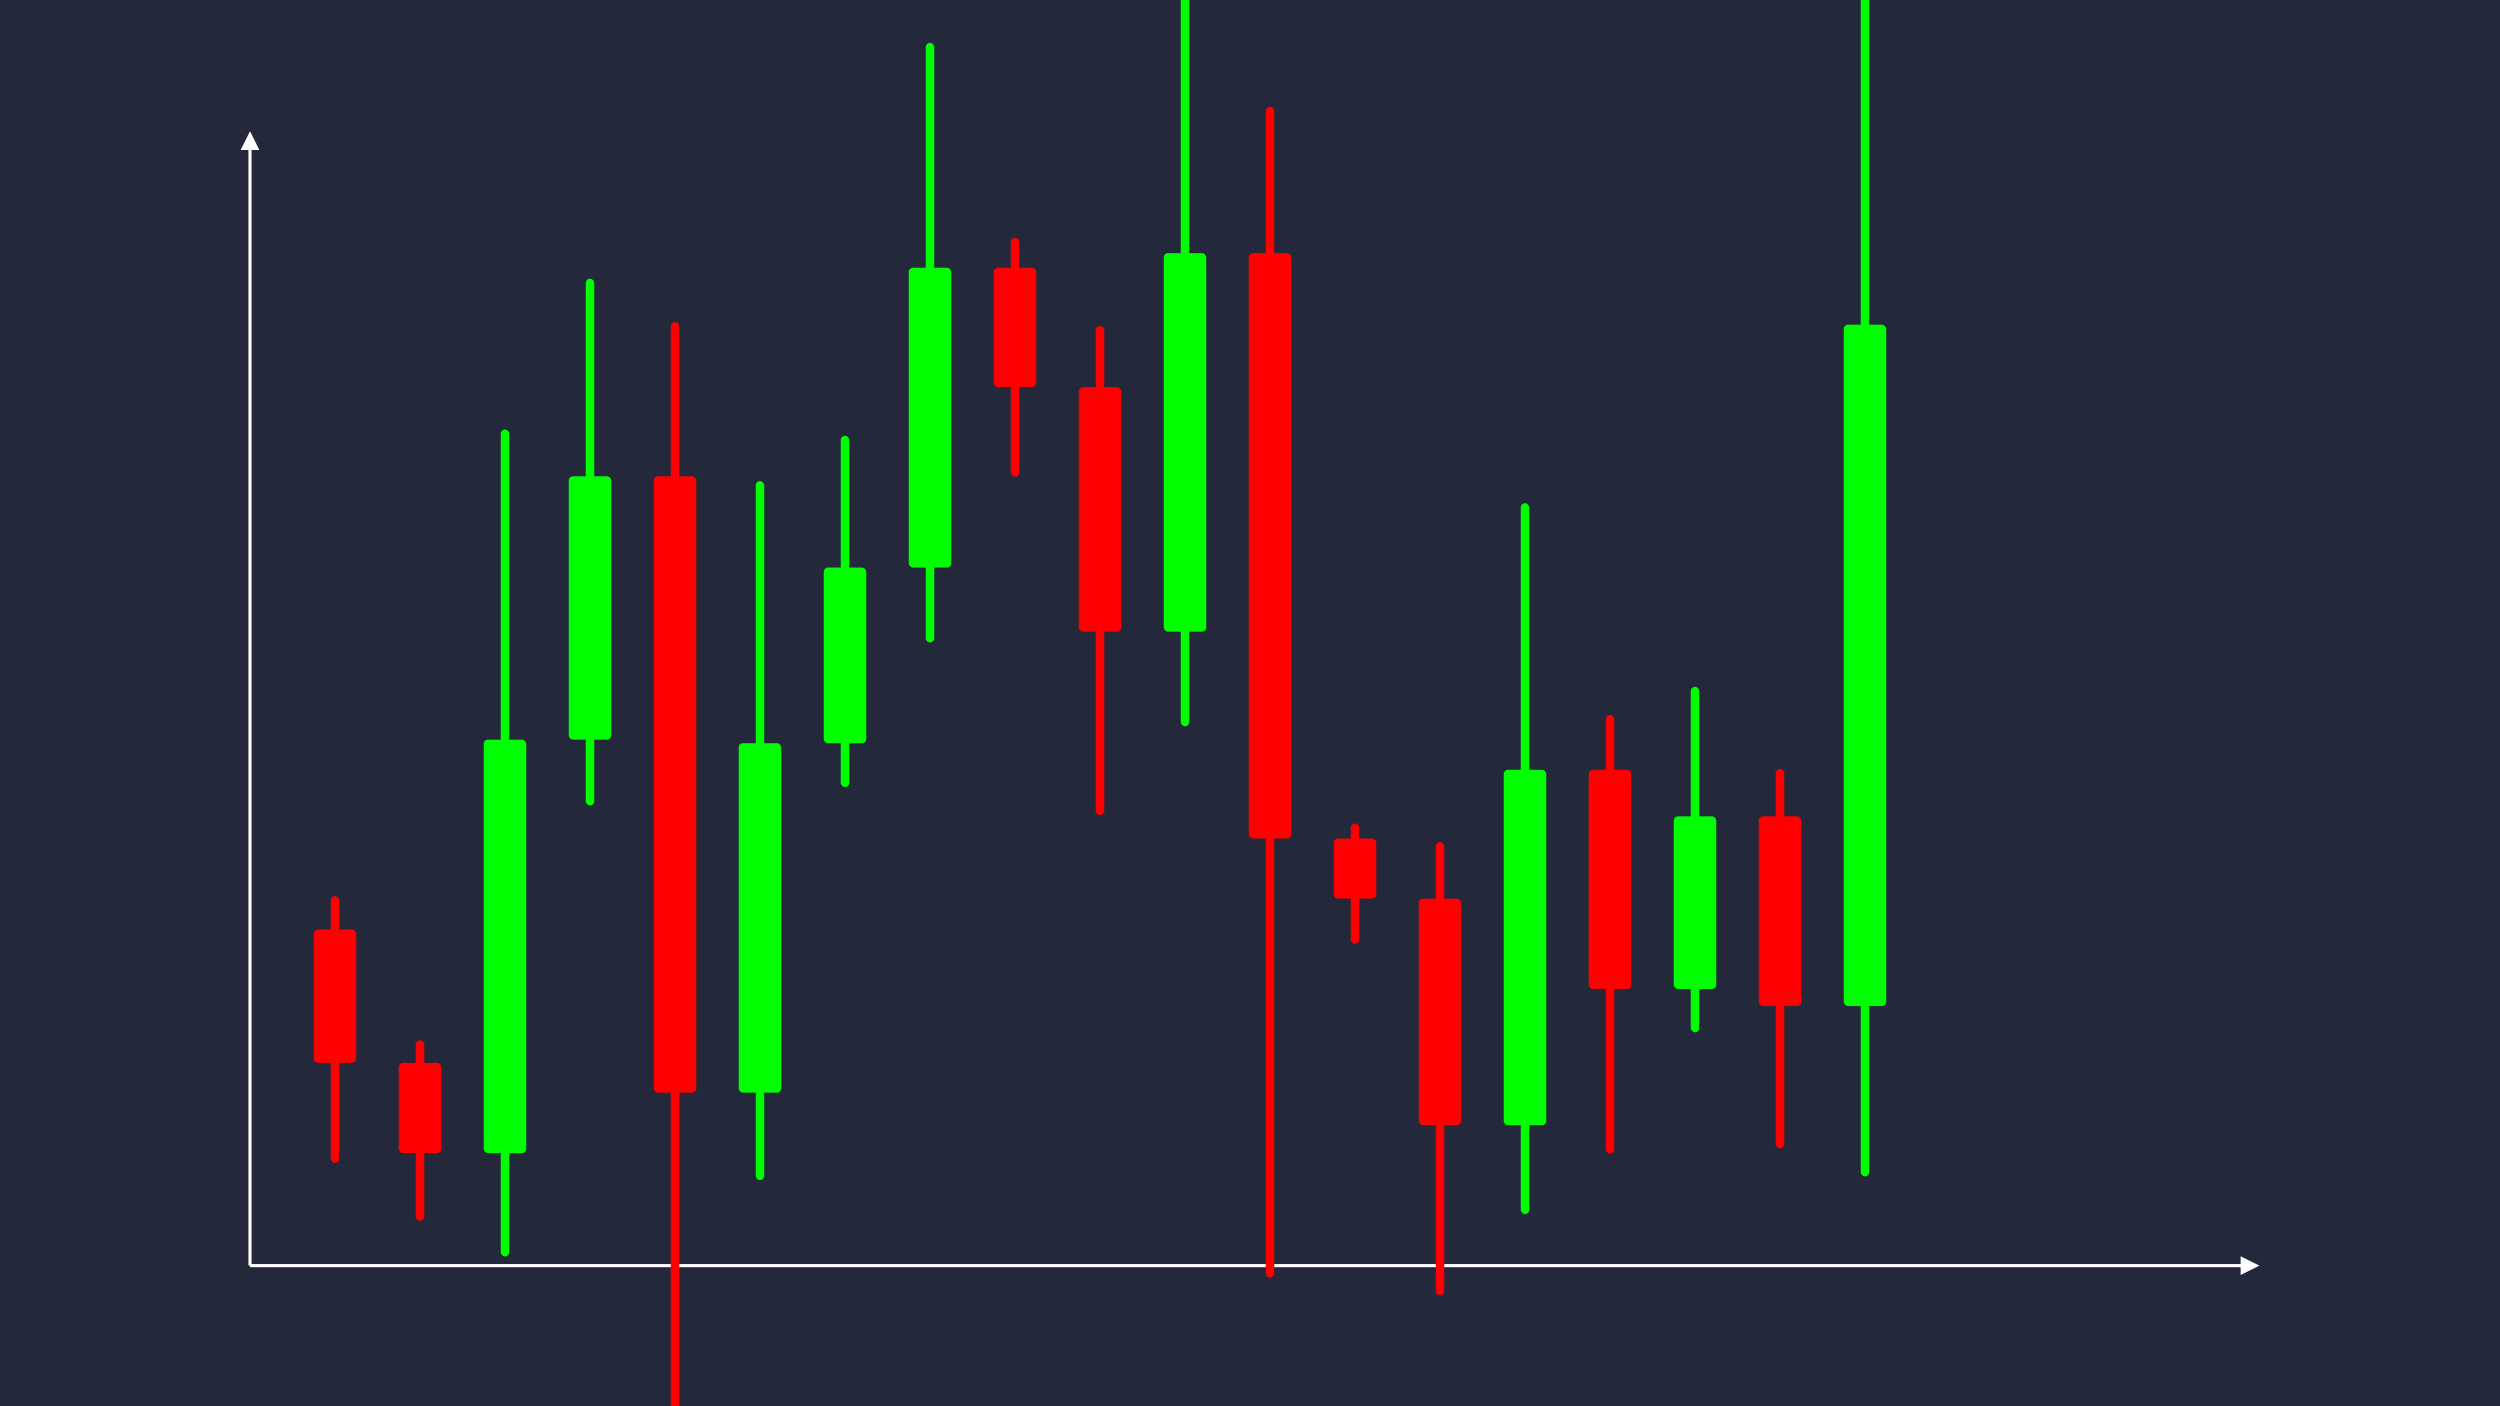 <svg width='1600' height='900' viewBox='0 0 1600 900' fill='none' xmlns='http://www.w3.org/2000/svg'>
            <style>
                .regular {
                    font: normal 36.8px sans-serif;
                }
            </style>

            <defs>
                <marker id='arrow' viewBox='0 0 10 10' refX='5' refY='5' markerWidth='6' markerHeight='6' orient='auto-start-reverse'>
                    <path fill='#fff' d='M 0 0 L 10 5 L 0 10 z' />
                </marker>
            </defs>

            <rect width='1600' height='900' fill='#24283b'/>

            <line x1='160' y1='810' x2='160' y2='90' stroke='#fff' stroke-width='2' marker-end='url(#arrow)'/>
            <line x1='160' y1='810' x2='1440' y2='810' stroke='#fff' stroke-width='2' marker-end='url(#arrow)'/>

            <rect x='200.80' y='594.91' width='27.20' height='85.32' rx='2.72' fill='#f00' /><rect x='211.68' y='573.58' width='5.44' height='170.64' rx='2.72' fill='#f00' />
<rect x='255.20' y='680.23' width='27.20' height='57.76' rx='2.72' fill='#f00' /><rect x='266.08' y='665.79' width='5.44' height='115.52' rx='2.72' fill='#f00' />
<rect x='309.60' y='473.37' width='27.20' height='264.62' rx='2.72' fill='#0f0' /><rect x='320.48' y='274.90' width='5.44' height='529.24' rx='2.72' fill='#0f0' />
<rect x='364.00' y='304.81' width='27.20' height='168.56' rx='2.72' fill='#0f0' /><rect x='374.88' y='178.39' width='5.44' height='337.12' rx='2.72' fill='#0f0' />
<rect x='418.40' y='304.81' width='27.20' height='394.52' rx='2.72' fill='#f00' /><rect x='429.28' y='206.18' width='5.44' height='789.03' rx='2.72' fill='#f00' />
<rect x='472.80' y='475.65' width='27.20' height='223.67' rx='2.72' fill='#0f0' /><rect x='483.68' y='307.90' width='5.44' height='447.35' rx='2.72' fill='#0f0' />
<rect x='527.20' y='363.22' width='27.20' height='112.44' rx='2.72' fill='#0f0' /><rect x='538.08' y='278.89' width='5.44' height='224.87' rx='2.72' fill='#0f0' />
<rect x='581.60' y='171.33' width='27.20' height='191.89' rx='2.72' fill='#0f0' /><rect x='592.48' y='27.41' width='5.44' height='383.78' rx='2.72' fill='#0f0' />
<rect x='636.00' y='171.33' width='27.20' height='76.44' rx='2.72' fill='#f00' /><rect x='646.88' y='152.22' width='5.44' height='152.88' rx='2.72' fill='#f00' />
<rect x='690.40' y='247.77' width='27.20' height='156.49' rx='2.72' fill='#f00' /><rect x='701.28' y='208.65' width='5.44' height='312.98' rx='2.72' fill='#f00' />
<rect x='744.80' y='161.99' width='27.20' height='242.27' rx='2.72' fill='#0f0' /><rect x='755.68' y='-19.71' width='5.44' height='484.53' rx='2.72' fill='#0f0' />
<rect x='799.20' y='161.99' width='27.20' height='374.67' rx='2.72' fill='#f00' /><rect x='810.08' y='68.32' width='5.44' height='749.33' rx='2.72' fill='#f00' />
<rect x='853.60' y='536.66' width='27.20' height='38.48' rx='2.72' fill='#f00' /><rect x='864.48' y='527.04' width='5.44' height='76.95' rx='2.72' fill='#f00' />
<rect x='908.00' y='575.13' width='27.20' height='145.00' rx='2.72' fill='#f00' /><rect x='918.88' y='538.88' width='5.44' height='290.00' rx='2.72' fill='#f00' />
<rect x='962.40' y='492.67' width='27.20' height='227.47' rx='2.72' fill='#0f0' /><rect x='973.28' y='322.06' width='5.44' height='454.94' rx='2.72' fill='#0f0' />
<rect x='1016.80' y='492.67' width='27.20' height='140.34' rx='2.72' fill='#f00' /><rect x='1027.68' y='457.58' width='5.44' height='280.69' rx='2.72' fill='#f00' />
<rect x='1071.20' y='522.47' width='27.20' height='110.54' rx='2.72' fill='#0f0' /><rect x='1082.08' y='439.56' width='5.44' height='221.09' rx='2.72' fill='#0f0' />
<rect x='1125.60' y='522.47' width='27.20' height='121.41' rx='2.72' fill='#f00' /><rect x='1136.48' y='492.11' width='5.44' height='242.82' rx='2.72' fill='#f00' />
<rect x='1180.00' y='207.79' width='27.20' height='436.08' rx='2.72' fill='#0f0' /><rect x='1190.88' y='-119.27' width='5.44' height='872.16' rx='2.72' fill='#0f0' />

        </svg>